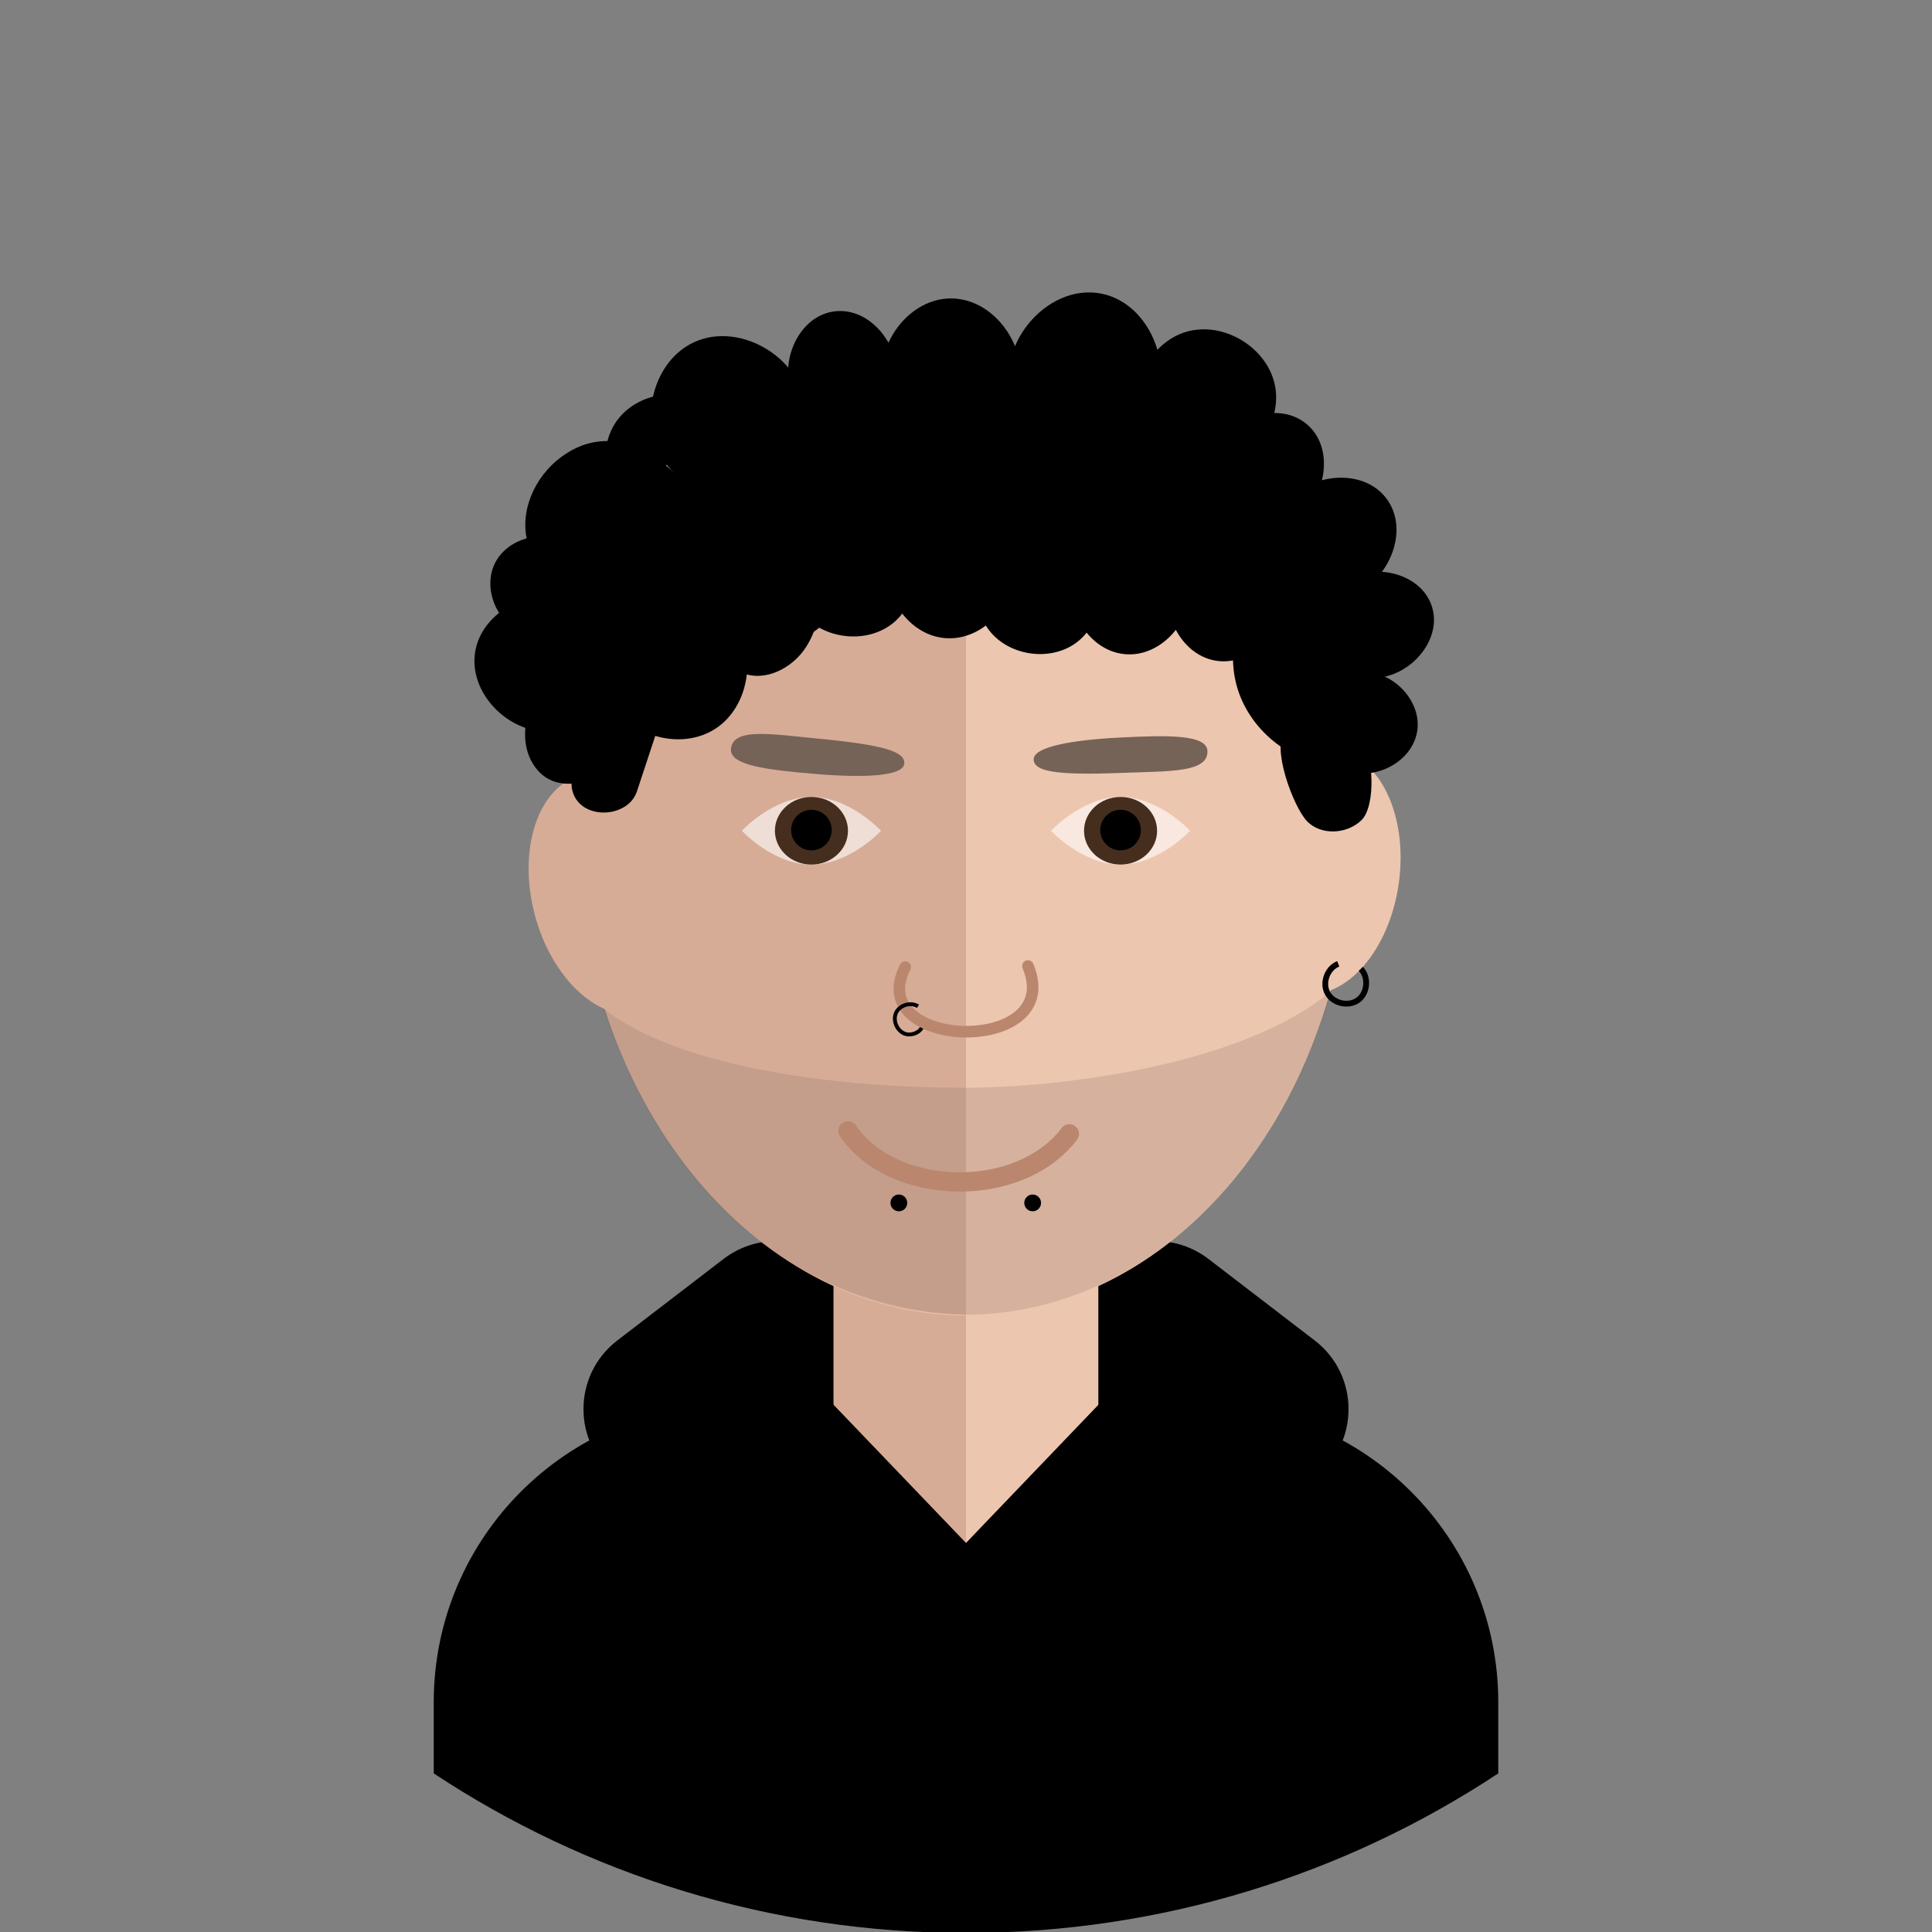 <?xml version="1.0" encoding="utf-8"?>
<!-- Generator: Adobe Illustrator 16.0.0, SVG Export Plug-In . SVG Version: 6.00 Build 0)  -->
<!DOCTYPE svg PUBLIC "-//W3C//DTD SVG 1.1//EN" "http://www.w3.org/Graphics/SVG/1.1/DTD/svg11.dtd">
<svg version="1.1" id="Livello_1" xmlns="http://www.w3.org/2000/svg" xmlns:xlink="http://www.w3.org/1999/xlink" x="0px" y="0px"
	 width="1000px" height="1000px" viewBox="0 0 1000 1000" enable-background="new 0 0 1000 1000" xml:space="preserve">
<rect x="0" y="0" width="1000" height="1000" fill="#808080" stroke="none"/>
<g>
	<defs>
		<rect id="SVGID_1_" width="1000" height="1000"/>
	</defs>
	<clipPath id="SVGID_2_">
		<use xlink:href="#SVGID_1_"  overflow="visible"/>
	</clipPath>
	<g clip-path="url(#SVGID_2_)">
		<defs>
			<rect id="SVGID_3_" width="1000" height="1000"/>
		</defs>
		<clipPath id="SVGID_4_">
			<use xlink:href="#SVGID_3_"  overflow="visible"/>
		</clipPath>
		<path clip-path="url(#SVGID_4_)" fill="none" d="M1000,500c0,174.55-89.44,328.21-225,417.64C696.11,969.7,601.59,1000,500,1000
			s-196.11-30.3-275-82.36C89.44,828.21,0,674.55,0,500C0,223.86,223.86,0,500,0C776.14,0,1000,223.86,1000,500"/>
	</g>
	<g clip-path="url(#SVGID_2_)">
		<defs>
			<rect id="SVGID_5_" width="1000" height="1000"/>
		</defs>
		<clipPath id="SVGID_6_">
			<use xlink:href="#SVGID_5_"  overflow="visible"/>
		</clipPath>
		<path clip-path="url(#SVGID_6_)" d="M598.189,642.35H401.811c-9.863,0-19.451,3.255-27.276,9.258l-54.991,42.189
			c-23.379,17.937-23.379,53.169,0,71.105l54.991,42.189c7.825,6.004,17.413,9.258,27.276,9.258h196.379
			c9.863,0,19.451-3.254,27.276-9.258l54.991-42.189c23.379-17.937,23.379-53.169,0-71.105l-54.991-42.189
			C617.641,645.604,608.053,642.35,598.189,642.35"/>
	</g>
	<g clip-path="url(#SVGID_2_)">
		<defs>
			<rect id="SVGID_7_" width="1000" height="1000"/>
		</defs>
		<clipPath id="SVGID_8_">
			<use xlink:href="#SVGID_7_"  overflow="visible"/>
		</clipPath>
		<path clip-path="url(#SVGID_8_)" fill="#D7AC97" d="M276.739,473.239c-8.903-33.954,1.856-66.192,24.032-72.007
			c22.175-5.815,47.369,16.997,56.272,50.951c8.904,33.954-1.856,66.192-24.031,72.007
			C310.836,530.005,285.642,507.193,276.739,473.239"/>
		<path clip-path="url(#SVGID_8_)" fill="#EDC6AF" d="M641.786,445.721c4.889-34.76,27.255-60.35,49.956-57.157
			c22.702,3.192,37.143,33.959,32.254,68.719c-4.889,34.759-27.255,60.35-49.956,57.157
			C651.338,511.247,636.897,480.48,641.786,445.721"/>
	</g>
	<rect x="431.5" y="582.35" clip-path="url(#SVGID_2_)" fill="#EDC6AF" width="137" height="234"/>
	<rect x="431.5" y="576.35" clip-path="url(#SVGID_2_)" fill="#D7AC97" width="68.5" height="234"/>
	<g clip-path="url(#SVGID_2_)">
		<defs>
			<rect id="SVGID_9_" width="1000" height="1000"/>
		</defs>
		<clipPath id="SVGID_10_">
			<use xlink:href="#SVGID_9_"  overflow="visible"/>
		</clipPath>
		<path clip-path="url(#SVGID_10_)" fill="#EDC6AF" d="M300,428.856c0-139.176,119.57-214,200-214c80.43,0,200,74.824,200,214
			s-89.543,252-200,252S300,568.032,300,428.856"/>
		<path clip-path="url(#SVGID_10_)" fill="#D7AC97" d="M500,214.5v466c-111.238,0-201.409-112.82-201.409-252
			C298.591,289.32,419.003,214.5,500,214.5"/>
		<g opacity="0.2" clip-path="url(#SVGID_10_)">
			<g>
				<defs>
					<rect id="SVGID_11_" x="312.139" y="512.394" width="377.5" height="168.106"/>
				</defs>
				<clipPath id="SVGID_12_">
					<use xlink:href="#SVGID_11_"  overflow="visible"/>
				</clipPath>
				<path clip-path="url(#SVGID_12_)" fill="#78665B" d="M689.639,512.394C651.555,633.272,570.256,680.5,499.881,680.5
					c-81.465-2.626-153.305-55.976-187.742-158.581c41.323,32.295,127.34,41.114,186.214,41.114
					C549.72,563.033,644.513,551.126,689.639,512.394"/>
			</g>
		</g>
		<path clip-path="url(#SVGID_10_)" fill="#766357" d="M378.327,387.756c0.948-11.371,20.877-7.768,45.63-5.39
			c34.227,3.288,44.583,6.824,44.108,12.871c-0.52,6.612-20.85,7.456-45.631,5.39C397.654,398.561,377.62,396.229,378.327,387.756"
			/>
		<g opacity="0.502" clip-path="url(#SVGID_10_)">
			<g>
				<defs>
					<rect id="SVGID_13_" x="535.026" y="381.072" width="89.947" height="19.363"/>
				</defs>
				<clipPath id="SVGID_14_">
					<use xlink:href="#SVGID_13_"  overflow="visible"/>
				</clipPath>
				<path clip-path="url(#SVGID_14_)" d="M624.962,388.608c0.583,11.396-19.649,10.492-44.498,11.449
					c-34.359,1.323-45.095-0.794-45.434-6.851c-0.369-6.621,19.664-10.18,44.498-11.449
					C604.362,380.487,624.528,380.116,624.962,388.608"/>
			</g>
		</g>
		<path clip-path="url(#SVGID_10_)" d="M272.028,327.907c-14.515-4.297-22.603-23.073-15.752-36.572
			c6.85-13.5,26.779-18.059,38.817-8.882"/>
	</g>
	<g clip-path="url(#SVGID_2_)">
		<defs>
			<rect id="SVGID_15_" width="1000" height="1000"/>
		</defs>
		<clipPath id="SVGID_16_">
			<use xlink:href="#SVGID_15_"  overflow="visible"/>
		</clipPath>
		<path clip-path="url(#SVGID_16_)" d="M775,881.08v36.56C696.11,969.7,601.59,1000,500,1000s-196.11-30.3-275-82.36v-36.56
			c0-84.9,68.83-153.729,153.73-153.729H431l69,71.999l69-71.999h52.27C706.17,727.351,775,796.18,775,881.08"/>
		<path clip-path="url(#SVGID_16_)" fill="none" stroke="#000000" stroke-miterlimit="10" d="M775,881.08v36.56
			C696.11,969.7,601.59,1000,500,1000s-196.11-30.3-275-82.36v-36.56c0-84.9,68.83-153.729,153.73-153.729H431l69,71.999l69-71.999
			h52.27C706.17,727.351,775,796.18,775,881.08z"/>
	</g>
	<g clip-path="url(#SVGID_2_)">
		<defs>
			<rect id="SVGID_17_" width="1000" height="1000"/>
		</defs>
		<clipPath id="SVGID_18_">
			<use xlink:href="#SVGID_17_"  overflow="visible"/>
		</clipPath>
		<path clip-path="url(#SVGID_18_)" d="M349.091,244.751c-20.146-18-14.354-56.39,10.207-67.644
			c24.561-11.253,57.42,9.427,57.897,36.439c-17.919-14.375-8.231-49.281,14.534-52.363c22.766-3.082,41.387,27.991,27.935,46.613
			c-11.392-22.187,7.577-53.297,32.517-53.332c24.941-0.035,43.996,31.023,32.666,53.242c-11.502-26.968,16.359-61.38,45.13-55.743
			c28.771,5.638,41.584,48.02,20.755,68.653c-7.822-18.735,3.675-43.011,23.127-48.828c19.451-5.817,42.389,8.16,46.137,28.114
			c3.748,19.954-12.556,41.302-32.792,42.938c-0.407-22.957,32.217-38.125,49.508-23.017c17.291,15.108,6.636,49.471-16.17,52.147
			c4.102-24.494,42.141-33.79,57.077-13.948c14.936,19.843-4.52,53.826-29.192,50.991c10.626-19.729,45.871-16.48,52.713,4.859
			c6.841,21.339-19.946,44.475-40.063,34.602c16.956-4.075,35.251,12.91,32.445,30.122c-2.806,17.212-25.548,27.508-40.333,18.259
			c-23.43-0.871-45.442-17.636-52.509-39.992s1.312-48.727,19.985-62.905c12.742,19.982-6.798,51.018-30.325,48.165
			c-23.527-2.854-35.083-37.66-17.934-54.018c13.329,20.259-5.531,52.333-29.714,50.534c-24.184-1.799-38.091-36.31-21.913-54.374
			c12.54,12.799,11.174,36.403-2.76,47.668s-37.302,7.657-47.188-7.286c-9.888-14.942-4.071-37.861,11.744-46.281
			c12.338,22.036-8.339,54.078-33.5,51.916c-25.161-2.162-40.068-37.261-24.153-56.869c12.829,13.043,11.682,37.053-2.332,48.814
			c-14.014,11.76-37.859,8.723-48.478-6.175c-10.619-14.899-5.71-38.43,9.979-47.84c15.312,13.264,16.535,39.65,2.517,54.274
			c-14.018,14.623-40.434,14.515-54.332-0.222c-13.898-14.738-12.46-41.114,2.96-54.252c14.222,19.672-4.153,52.567-28.361,50.772
			s-33.531-33.04-16.563-50.399c10.774,13.431-2.692,32.484-19.416,36.583c-16.724,4.1-34.75-9.177-38.258-26.035
			c-3.508-16.857,5.839-34.822,20.332-44.12C307.463,225.516,326.04,224.089,349.091,244.751"/>
		<path clip-path="url(#SVGID_18_)" d="M310.384,292.989c-19.629-5.32-40.866,16.314-35.183,35.841
			c5.683,19.528,35.212,26.388,48.921,11.366c-16.219,0.033-33.382,4.749-43.997,17.011c-10.616,12.263-11.811,33.2,0.495,43.765
			c12.307,10.565,36.244,2.171,36.01-14.046c-13.198-2.812-25.636,14.251-18.921,25.955c6.715,11.704,27.722,9.578,31.957-3.234
			c3.194-9.666,6.388-19.332,9.582-28.997c9.802-16.528,9.815-38.4,0.032-54.938c-3.692,15.298,11.974,31.729,27.431,28.77
			c15.457-2.96,23.945-24.015,14.863-36.868c-12.051,4.91-9.592,25.42,2.365,30.556c11.957,5.135,26.317-2.33,33.306-13.306
			c6.99-10.977,8.433-24.47,9.696-37.422"/>
		<path clip-path="url(#SVGID_18_)" d="M311.892,355.026c6.434,23.214,37.733,35.269,58.077,22.367
			c20.343-12.902,22.783-46.353,4.527-62.07"/>
		<path clip-path="url(#SVGID_18_)" d="M291.493,377.4c-23.066,6.917-49.373-16.114-45.567-39.892
			c3.806-23.778,35.988-37.446,55.743-23.675"/>
		<path clip-path="url(#SVGID_18_)" d="M665.393,378.647c-7.71,7.105,3.838,38.728,11.055,46.333s20.758,6.861,28.258-0.467
			c7.499-7.327,6.557-34.87-0.879-42.262C703.356,381.33,691.887,377.32,665.393,378.647"/>
		<g opacity="0.6" clip-path="url(#SVGID_18_)">
			<g>
				<defs>
					<rect id="SVGID_19_" x="544" y="412.5" width="72" height="35"/>
				</defs>
				<clipPath id="SVGID_20_">
					<use xlink:href="#SVGID_19_"  overflow="visible"/>
				</clipPath>
				<path clip-path="url(#SVGID_20_)" fill="#FFFFFF" d="M544,430c0,0,16.118-17.5,36-17.5s36,17.5,36,17.5s-16.118,17.5-36,17.5
					S544,430,544,430"/>
			</g>
		</g>
		<path clip-path="url(#SVGID_18_)" fill="#462E1E" d="M561.091,430c0-9.665,8.466-17.5,18.909-17.5s18.909,7.835,18.909,17.5
			s-8.466,17.5-18.909,17.5S561.091,439.665,561.091,430"/>
		<path clip-path="url(#SVGID_18_)" d="M326.874,265.377c-14.476-10.563-18.017-33.36-7.427-47.816
			c10.59-14.457,33.393-17.956,47.83-7.34c0.9-1.244,1.8-2.489,2.701-3.733"/>
		
			<path clip-path="url(#SVGID_18_)" fill="none" stroke="#BA876E" stroke-width="6" stroke-linecap="round" stroke-linejoin="round" stroke-miterlimit="10" d="
			M468.554,500.541c-22.037,43.161,83.091,46.227,63.499-0.541"/>
		<path clip-path="url(#SVGID_18_)" fill="none" stroke="#000000" stroke-width="2" stroke-miterlimit="10" d="M475.155,520.853
			c-3.831-2.379-9.554-0.638-11.388,3.464c-1.834,4.103,0.668,9.568,4.978,10.877c2.96,0.898,6.999-0.619,8.29-3.15"/>
		
			<path clip-path="url(#SVGID_18_)" fill="none" stroke="#BA876E" stroke-width="10" stroke-linecap="round" stroke-linejoin="round" stroke-miterlimit="10" d="
			M438.909,585.35c23.388,34.239,88.797,35.702,114.591,1.508"/>
		<path clip-path="url(#SVGID_18_)" d="M569.5,429.657c0-5.799,4.701-10.5,10.5-10.5s10.5,4.701,10.5,10.5s-4.701,10.5-10.5,10.5
			S569.5,435.456,569.5,429.657"/>
		<g opacity="0.6" clip-path="url(#SVGID_18_)">
			<g>
				<defs>
					<rect id="SVGID_21_" x="384" y="412.5" width="72" height="35"/>
				</defs>
				<clipPath id="SVGID_22_">
					<use xlink:href="#SVGID_21_"  overflow="visible"/>
				</clipPath>
				<path clip-path="url(#SVGID_22_)" fill="#FFFFFF" d="M384,430c0,0,16.118-17.5,36-17.5s36,17.5,36,17.5s-16.118,17.5-36,17.5
					S384,430,384,430"/>
			</g>
		</g>
		<path clip-path="url(#SVGID_18_)" fill="#462E1E" d="M401.091,430c0-9.665,8.466-17.5,18.909-17.5
			c10.444,0,18.909,7.835,18.909,17.5s-8.465,17.5-18.909,17.5C409.557,447.5,401.091,439.665,401.091,430"/>
		<path clip-path="url(#SVGID_18_)" d="M409.5,429.657c0-5.799,4.701-10.5,10.5-10.5s10.5,4.701,10.5,10.5s-4.701,10.5-10.5,10.5
			S409.5,435.456,409.5,429.657"/>
		<path clip-path="url(#SVGID_18_)" d="M462.403,622.624c0-1.572,1.275-2.848,2.847-2.848c1.572,0,2.847,1.275,2.847,2.848
			s-1.275,2.847-2.847,2.847C463.678,625.471,462.403,624.196,462.403,622.624"/>
		
			<circle clip-path="url(#SVGID_18_)" fill="none" stroke="#000000" stroke-width="3" stroke-miterlimit="10" cx="465.25" cy="622.624" r="2.847"/>
		<path clip-path="url(#SVGID_18_)" d="M531.653,622.624c0-1.572,1.274-2.848,2.847-2.848s2.847,1.275,2.847,2.848
			s-1.274,2.847-2.847,2.847S531.653,624.196,531.653,622.624"/>
		
			<circle clip-path="url(#SVGID_18_)" fill="none" stroke="#000000" stroke-width="3" stroke-miterlimit="10" cx="534.5" cy="622.624" r="2.847"/>
		<path clip-path="url(#SVGID_18_)" fill="none" stroke="#000000" stroke-width="3" stroke-miterlimit="10" d="M692.671,498.884
			c-5.691,2.219-8.469,9.869-5.526,15.223c2.943,5.354,10.891,7.109,15.814,3.493s5.627-11.725,1.398-16.135"/>
	</g>
</g>
</svg>
